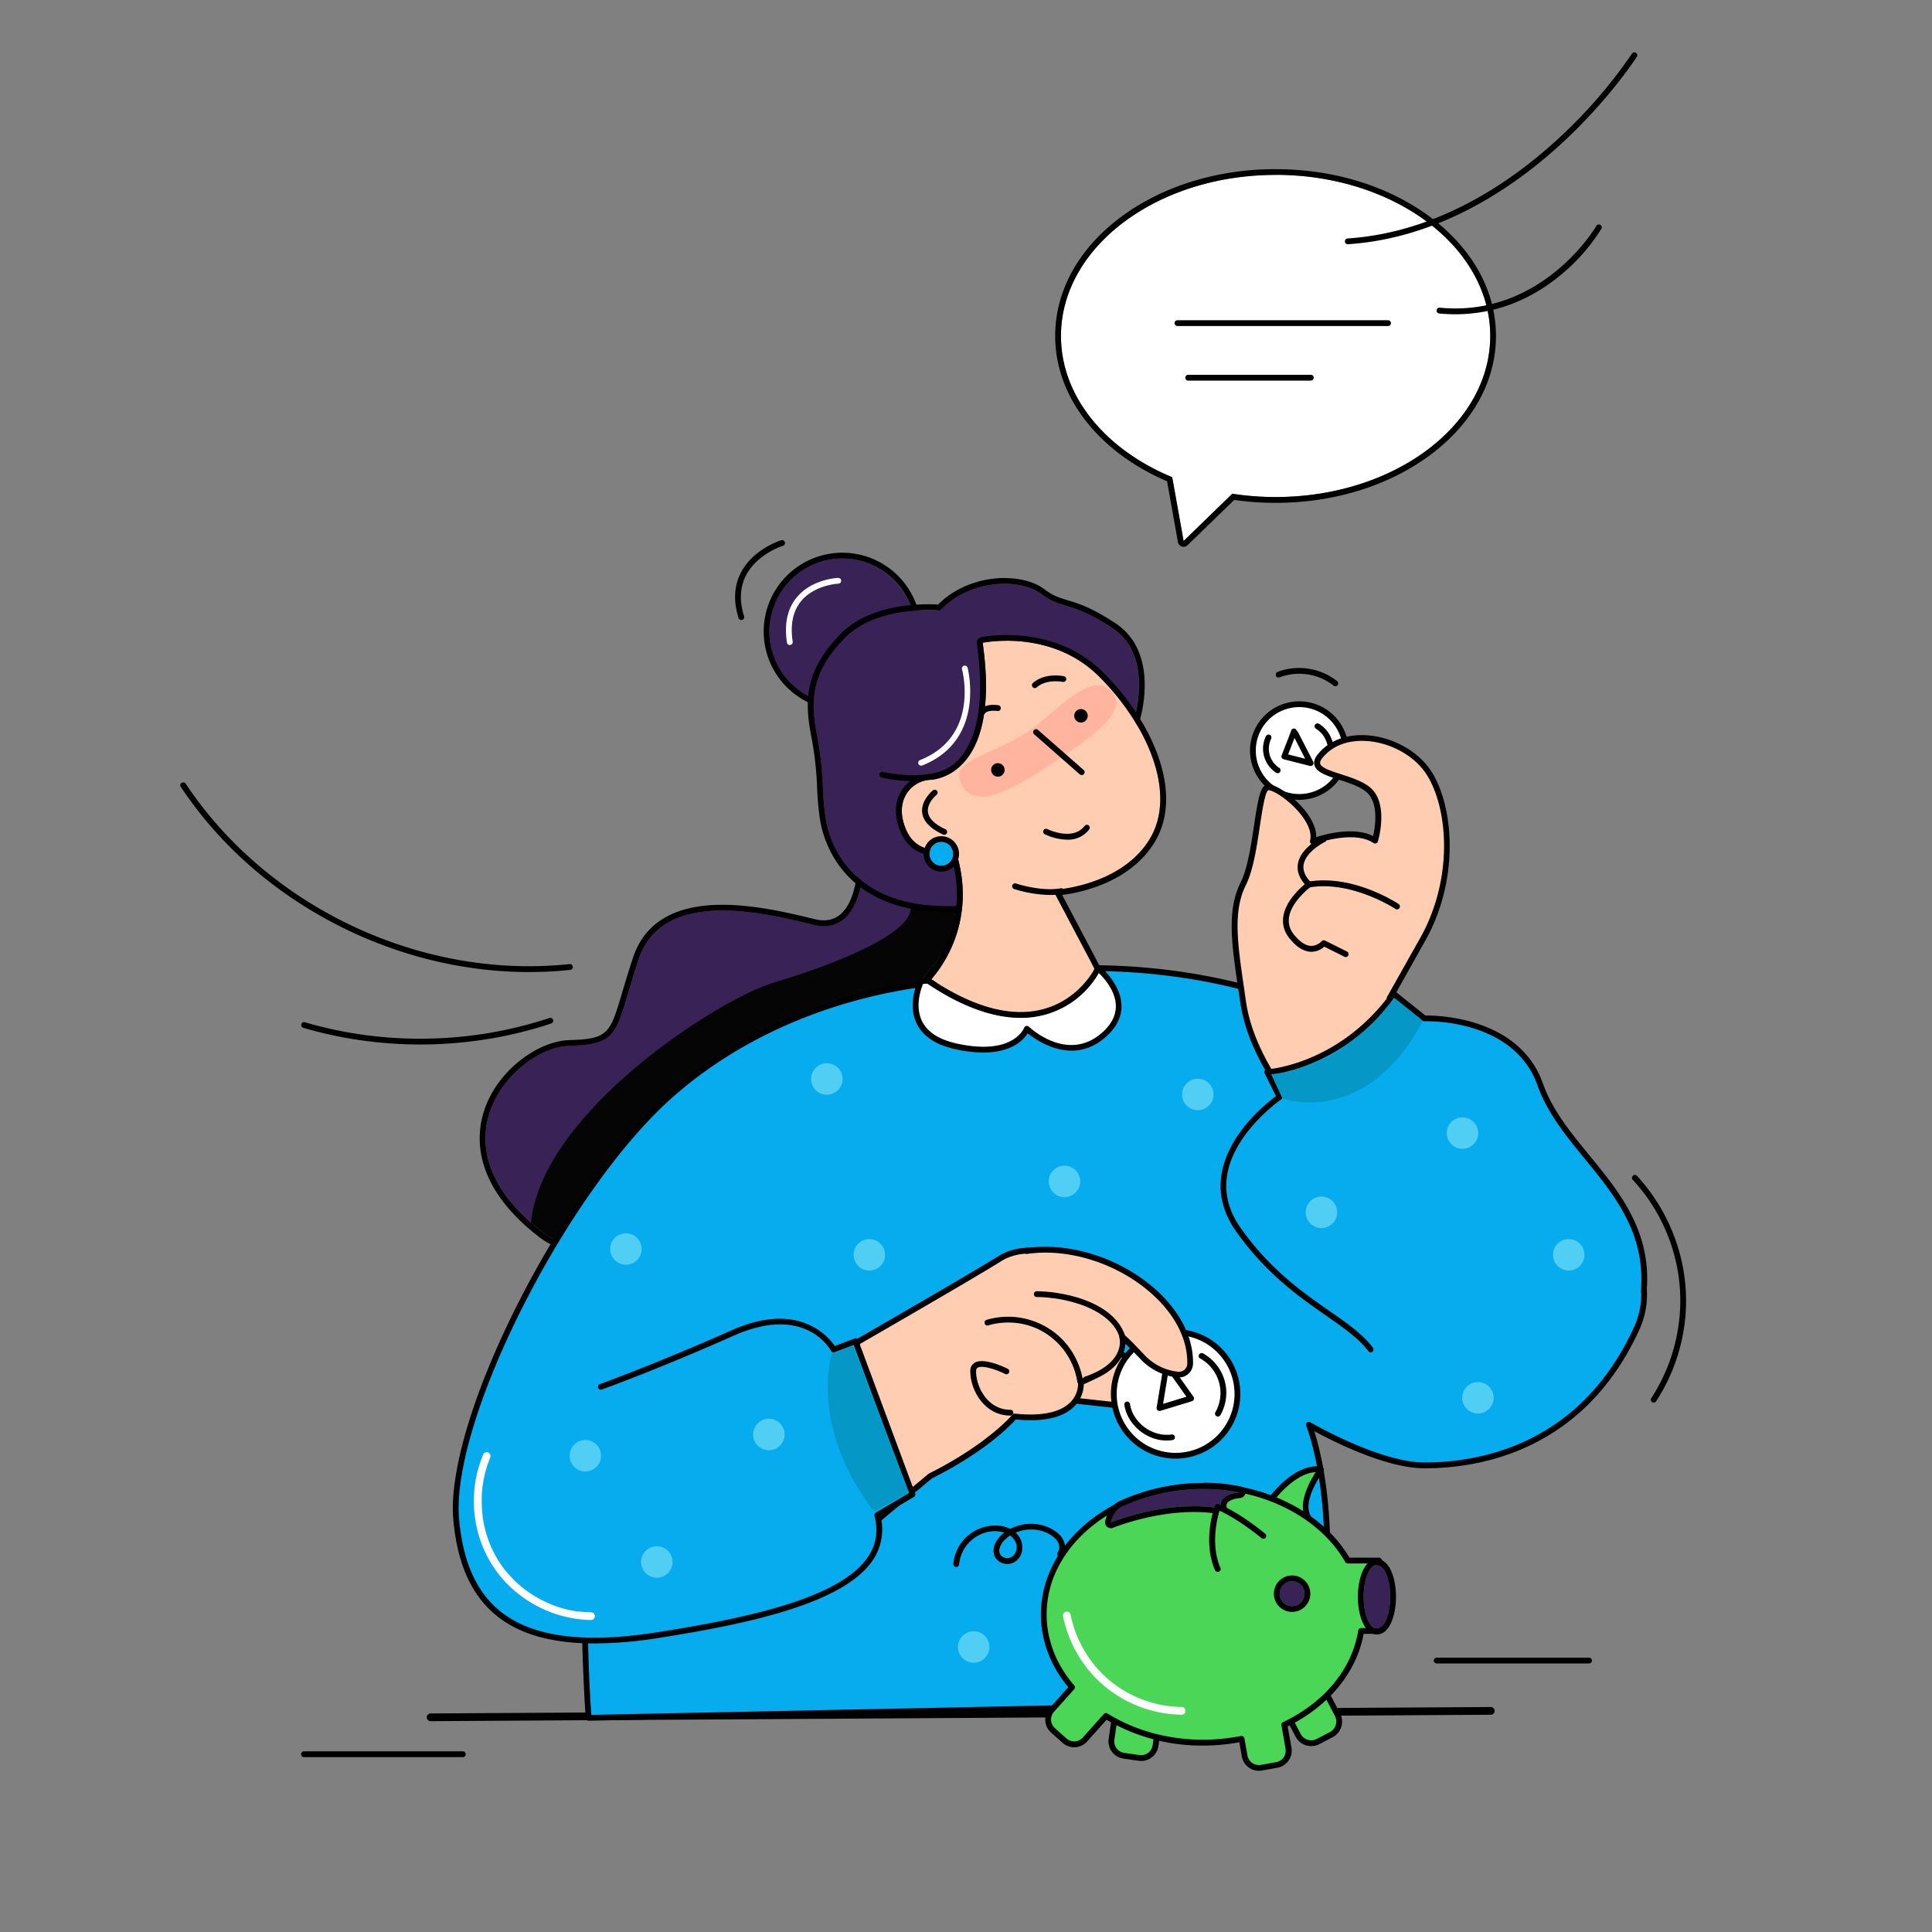 <svg xmlns="http://www.w3.org/2000/svg" width="1000" height="1000" viewBox="0 0 1000 1000">
  <rect x="0" y="0" width="1000" height="1000" fill="#808080" stroke="none"/>
  <g id="a0cd5719-ca5d-478e-9c70-6c74d0d6fac7" data-name="illustration">
    <g id="a3071f6f-406f-4f83-bc56-528bdad837d9" data-name="moneybox">
      <g id="bfd8b211-f732-4593-b015-704f152af0cb" data-name="line">
        <path d="M222.9,890.88a2,2,0,0,1,0-4l548.71-3.33h0a2,2,0,0,1,0,4l-548.71,3.33Z"/>
        <path d="M239.56,909.49H157.37a1.5,1.5,0,0,1,0-3h82.19a1.5,1.5,0,0,1,0,3Z"/>
        <path d="M822.49,861H743.63a1.5,1.5,0,0,1,0-3h78.86a1.5,1.5,0,0,1,0,3Z"/>
      </g>
      <g id="a3702439-d17f-4578-9944-5382d6d809cf" data-name="money 1">
        <g>
          <circle cx="672.5" cy="388.5" r="24" style="fill: #fff"/>
          <path d="M672.5,414A25.5,25.5,0,1,1,698,388.5,25.53,25.53,0,0,1,672.5,414Zm0-48A22.5,22.5,0,1,0,695,388.5,22.52,22.52,0,0,0,672.5,366Z"/>
        </g>
        <path d="M655.32,380.89A14.8,14.8,0,0,0,660.57,400a1.5,1.5,0,0,0,1.52-2.59,11.75,11.75,0,0,1-4.18-14.95,1.54,1.54,0,0,0-.54-2.05,1.5,1.5,0,0,0-2,.53Z"/>
        <path d="M681.12,377.18a13.17,13.17,0,0,1,5.68,7.41,13.39,13.39,0,0,1,.64,4.73,12.83,12.83,0,0,1-1.07,4.58,1.54,1.54,0,0,0,.54,2.05,1.51,1.51,0,0,0,2.05-.54,16.73,16.73,0,0,0-2.44-17.49,14.61,14.61,0,0,0-3.89-3.33,1.5,1.5,0,0,0-1.51,2.59Z"/>
        <path d="M668.33,378.18l-5,12.94a1.52,1.52,0,0,0,1,1.85l13.68,3.47a1.52,1.52,0,0,0,1.7-2.2l-8-15.57a1.5,1.5,0,0,0-2.59,1.51l8,15.57,1.69-2.2-13.68-3.47,1.05,1.84,5-12.94a1.51,1.51,0,0,0-1.05-1.84,1.53,1.53,0,0,0-1.84,1Z"/>
        <path d="M662.19,350.64a28.83,28.83,0,0,1,22.36.74,27.61,27.61,0,0,1,5.54,3.39,1.55,1.55,0,0,0,2.12,0,1.52,1.52,0,0,0,0-2.12A31.87,31.87,0,0,0,668.35,346a29.83,29.83,0,0,0-7,1.74,1.54,1.54,0,0,0-1,1.84,1.51,1.51,0,0,0,1.85,1.05Z"/>
      </g>
      <g id="e7c47a4d-ade4-40dc-b96b-ebfee6b573ee" data-name="woman">
        <g>
          <path d="M552.5,501.5s79.46-6.56,148,32S872.7,632.31,847,688s-72.5,70.5-109.67,70.49c-23.94,0-59.83-21-59.83-21s21.56,51.35,0,144l-372.84,7.65s-23.17-280.22,84.8-361.8" style="fill: #07acee"/>
          <path d="M304.66,890.65a1.5,1.5,0,0,1-1.5-1.38,957.91,957.91,0,0,1,1.92-150.57c4.48-46.71,12.61-87.39,24.16-120.89,14.49-42,34.45-72.87,59.32-91.66a1.5,1.5,0,0,1,1.81,2.39c-24.39,18.43-44,48.78-58.29,90.22-11.47,33.28-19.55,73.71-24,120.18-7,73-2.78,138.37-2,148.68L676.3,880c20.75-90.31,0-141.43-.18-141.94a1.49,1.49,0,0,1,2.14-1.87c.35.2,35.81,20.77,59.07,20.78h0c28.45,0,80.31-9,108.26-69.62,11.05-24-1.22-50.74-37.52-81.91-30.27-26-71.8-50.09-108.36-70.65C632.43,496.93,553.41,502.93,552.62,503a1.5,1.5,0,0,1-.24-3c.79-.06,80.7-6.15,148.86,32.19,36.67,20.63,78.36,44.84,108.83,71,17.1,14.68,29.17,28.78,35.86,41.92,7.84,15.39,8.66,30,2.43,43.52-28.65,62.08-81.81,71.36-111,71.36h0c-20,0-47.43-14-57.1-19.24,4.38,13.63,16.88,63.11-1.27,141.09a1.49,1.49,0,0,1-1.43,1.16l-372.84,7.65Z"/>
        </g>
        <g>
          <path d="M549.39,724.2s28.49,3.15,43,4.73,12.72-25.26-21.8-30" style="fill: #ffcdb2"/>
          <path d="M593.57,730.5a12,12,0,0,1-1.32-.08c-14.54-1.57-43-4.73-43-4.73l.33-3s28.49,3.15,43,4.73c3.86.42,6.43-1.45,6.87-5,.9-7.36-7.51-19.06-29-22a1.5,1.5,0,0,1-1.29-1.69,1.52,1.52,0,0,1,1.69-1.28c23.55,3.23,32.66,16.78,31.61,25.36A8.44,8.44,0,0,1,593.57,730.5Z"/>
        </g>
        <g>
          <path d="M443.42,694.87s60.34-34.71,74.08-43.37c27.42-17.28,87,22.09,55.54,48.16,0,0,2.46,5.84-5.54,11.84-1.69,1.27-8,4-8,4s2.18,21.54-34.35,17.69c0,0-12.65,15.31-43.6,30.81l-31.44,26.07Z" style="fill: #ffcdb2"/>
          <path d="M450.12,791.57a1.48,1.48,0,0,1-.59-.12,1.51,1.51,0,0,1-.91-1.28l-6.7-95.2a1.49,1.49,0,0,1,.75-1.4c.6-.35,60.47-34.79,74-43.34,17.92-11.3,48.68.27,61.29,17.65,8.33,11.49,7.13,23.21-3.26,32.3.44,2.22.5,7.4-6.33,12.52a55.32,55.32,0,0,1-7.38,3.77A16.9,16.9,0,0,1,556,728c-5.86,5.84-16,8.1-30.23,6.72-2.72,3.06-15.72,16.62-43.39,30.5l-31.31,26A1.47,1.47,0,0,1,450.12,791.57ZM445,695.7l6.43,91.35,29.19-24.21a1.34,1.34,0,0,1,.28-.18c30.25-15.15,43-30.27,43.12-30.42a1.53,1.53,0,0,1,1.31-.54c13.43,1.42,23.3-.57,28.53-5.74A13.69,13.69,0,0,0,558,715.64a1.51,1.51,0,0,1,.89-1.52,64.22,64.22,0,0,0,7.7-3.82c6.87-5.16,5.13-9.88,5-10.08a1.51,1.51,0,0,1,.43-1.72c13.26-11,7.87-22.8,3.48-28.85-11.62-16-40.91-27.19-57.26-16.88C505.56,660.8,452.24,691.52,445,695.7Z"/>
        </g>
        <g>
          <path d="M683.26,391.43c13.52-16.89,45.53-9.48,56.91,9.49s13.28,55-3.79,85.36l-17.07,30.35,11.38,7.59-64.5,43.63s-19-22.76-22.76-49.32-7.52-45.85.07-61,7.31-50,13-50,26,16,23,28c0,0,21-8,32.22-.44,0,0,5.69-19-3.8-26.56S675.68,400.92,683.26,391.43Z" style="fill: #ffcdb2"/>
          <path d="M666.19,569.35a1.47,1.47,0,0,1-1.15-.54c-.79-.94-19.29-23.39-23.1-50.07q-.48-3.36-1-6.56c-3.48-23.82-6-41,1.17-55.35,3.62-7.25,5.41-19.17,7-29.69,2.14-14.28,3.34-21.14,7.35-21.14,4.35,0,13.72,6.74,19.28,13.87,3.74,4.78,5.61,9.37,5.52,13.43,5.57-1.77,19.81-5.46,29.45-.54,1.09-4.8,3.16-17.54-3.76-23.08-3.4-2.72-8.9-4.5-13.74-6.06-6.29-2-11.72-3.79-12.82-7.43-.52-1.75,0-3.66,1.66-5.7,5.69-7.11,14.78-10.62,25.58-9.9,13.75.93,27.33,8.78,33.79,19.55,11.28,18.81,13.79,55.65-3.77,86.88L721.3,516.16,731.52,523a1.5,1.5,0,0,1,0,2.49L667,569.09A1.46,1.46,0,0,1,666.19,569.35ZM656.5,409c-1.7.68-3.25,11-4.39,18.58-1.61,10.74-3.43,22.92-7.27,30.59-6.74,13.48-4.28,30.29-.88,53.57.31,2.14.63,4.34.95,6.58,3.24,22.65,17.9,42.76,21.59,47.51l61.5-41.6-9.53-6.35a1.49,1.49,0,0,1-.47-2l17.07-30.35c17-30.25,14.67-65.78,3.82-83.86-6-10-18.61-17.24-31.42-18.11-9.8-.66-18,2.46-23,8.79-1,1.21-1.35,2.21-1.12,3,.64,2.13,5.83,3.81,10.86,5.43s10.86,3.51,14.69,6.57c10.16,8.13,4.54,27.35,4.3,28.16a1.51,1.51,0,0,1-.94,1,1.49,1.49,0,0,1-1.34-.16c-10.43-7-30.64.51-30.85.59a1.5,1.5,0,0,1-1.53-.28,1.52,1.52,0,0,1-.46-1.48c1.18-4.7-1.86-9.89-4.62-13.42C667.75,414.46,659.25,409,656.5,409Z"/>
        </g>
        <g>
          <path d="M446.73,449.88s-.84,34.74-25.7,28.73-78-19.38-90.4,17.72-8.27,44.22-35.81,44.93-74.9,50-13.5,96.84S496.41,482.94,496.41,482.94l-4.76-21Z" style="fill: #382256"/>
          <path d="M446.73,449.88l44.92,12.05,4.76,21S373,645.15,303.17,645.15a35,35,0,0,1-21.85-7c-61.4-46.87-14.05-96.13,13.5-96.84s23.36-7.82,35.81-44.93c6.55-19.52,24.35-25.07,43.37-25.07,17.13,0,35.25,4.5,47,7.35a23.34,23.34,0,0,0,5.5.7c19.49,0,20.2-29.43,20.2-29.43m0-3a3,3,0,0,0-3,2.93c0,.41-.93,26.5-17.21,26.5a20.47,20.47,0,0,1-4.8-.62l-.94-.23c-11.85-2.86-29.75-7.2-46.79-7.2-24.63,0-40.18,9.13-46.22,27.12-2.34,7-4.06,12.79-5.58,17.92-6.42,21.66-7.25,24.44-27.46,25-15.73.41-37.24,15.25-44.18,36.71-4.21,13-6.05,38.81,28.94,65.51a38,38,0,0,0,23.67,7.67c16.57,0,37.22-8.71,61.39-25.9,19.07-13.56,40.46-32.44,63.56-56.11a999.94,999.94,0,0,0,70.68-81.38,3,3,0,0,0,.54-2.48l-4.76-21a3,3,0,0,0-2.15-2.24l-44.92-12a2.94,2.94,0,0,0-.78-.11Z"/>
        </g>
        <path d="M274.83,632.77C280.58,575.66,371.84,517,401,508.4s64.33-22.66,69.62-35-15.37-18-15.37-18l6.2-1.62,30.22,8.11,4.76,21S342.71,685,281.32,638.1C279,636.32,276.85,634.55,274.83,632.77Z" style="fill: #050505"/>
        <g>
          <path d="M685.16,434.44s-20.87,10.11-7.59,23.39c0,0-20.86,15.17-7.59,28.45,0,0,7.59,9.49,15.18,1.9l11.38,5.69" style="fill: #ffcdb2"/>
          <path d="M696.54,495.37a1.5,1.5,0,0,1-.67-.16L685.42,490a9.85,9.85,0,0,1-7.1,2.63c-5.09-.29-8.92-4.68-9.45-5.32-3.5-3.53-5.1-7.51-4.76-11.84.64-8.2,8.14-15.22,11.25-17.79-3-3.43-4.16-7-3.56-10.61,1.42-8.4,12.25-13.73,12.71-14a1.5,1.5,0,0,1,1.31,2.7c-.1,0-9.9,4.89-11.06,11.77-.51,3,.8,6.13,3.87,9.21a1.51,1.51,0,0,1,.44,1.17,1.54,1.54,0,0,1-.61,1.1c-.11.08-10.68,7.88-11.36,16.66-.27,3.43,1.06,6.63,3.94,9.52l.12.12s3.31,4.06,7.34,4.27a7.35,7.35,0,0,0,5.6-2.49,1.49,1.49,0,0,1,1.73-.28l11.38,5.69a1.5,1.5,0,0,1-.67,2.84Z"/>
        </g>
        <g>
          <path d="M723.1,469.21S700.34,454,677.57,457.83" style="fill: #ffcdb2"/>
          <path d="M723.1,470.71a1.47,1.47,0,0,1-.83-.25c-.23-.15-22.55-14.8-44.45-11.15a1.5,1.5,0,1,1-.49-3c23.08-3.85,45.65,11,46.6,11.61a1.5,1.5,0,0,1,.42,2.08A1.52,1.52,0,0,1,723.1,470.71Z"/>
        </g>
        <g>
          <path d="M495,507.88s-81.5.62-147.5,58.62c-55.05,48.38-115.92,168.43-111.37,219.83s36.33,70.69,104.45,60,122.63-25.7,113.55-62.12l18.16-10.71-29.52-79.25-11.35,4.28s-13.63-25.7-52.23-8.57-68.13,27.85-68.13,27.85" style="fill: #07acee"/>
          <path d="M307.77,850.65c-21.72,0-38.24-4.58-50.07-13.83-13.46-10.52-21-27-23.07-50.36-2.15-24.4,10.37-66.21,33.5-111.86s52.38-86.38,78.38-109.23c34.32-30.15,72.84-44.59,99.11-51.38,28.48-7.37,49.16-7.61,49.37-7.61a1.49,1.49,0,0,1,1.51,1.49,1.5,1.5,0,0,1-1.49,1.51c-.81,0-81.72,1.31-146.52,58.25-25.72,22.6-54.77,63.1-77.69,108.33s-35.29,86.37-33.18,110.24c2,22.49,9.16,38.28,21.93,48.26,16.54,12.92,43,16.32,80.8,10.37,45.88-7.22,94.72-17.5,109-39.09,4.2-6.33,5.28-13.26,3.3-21.19a1.5,1.5,0,0,1,.69-1.65l17.09-10.07-28.56-76.67L432,699.92a1.52,1.52,0,0,1-1.86-.71c-.53-1-13.51-24.22-50.29-7.89-38.21,17-67.93,27.77-68.22,27.88a1.5,1.5,0,1,1-1-2.82c.3-.11,29.92-10.89,68-27.81,34.63-15.37,50.11,3.19,53.45,8.11l10.21-3.85a1.48,1.48,0,0,1,1.15,0,1.5,1.5,0,0,1,.79.85L473.7,773a1.5,1.5,0,0,1-.65,1.81l-17.21,10.15a28.36,28.36,0,0,1-4,22.47c-15,22.57-64.54,33.09-111.06,40.4A213.93,213.93,0,0,1,307.77,850.65Z"/>
        </g>
        <g>
          <path d="M709.49,698.51c-12.85-17.13-42.84-25.7-68.54-62.11s21.42-68.55,21.42-68.55L655.94,555s37.71-1.94,65.56-40.5l15.83,12.65s47.13-2.14,60,34.28,57.83,57.83,53.55,107.1" style="fill: #07acee"/>
          <path d="M709.49,700a1.46,1.46,0,0,1-1.2-.6c-5-6.65-12.82-12.1-21.89-18.42-13.85-9.64-31.09-21.64-46.68-43.73-6.76-9.57-9.22-19.73-7.33-30.19,3.75-20.73,23.2-36.13,28.06-39.69l-5.85-11.71a1.49,1.49,0,0,1,0-1.42,1.53,1.53,0,0,1,1.22-.75c.37,0,37.36-2.4,64.42-39.88a1.54,1.54,0,0,1,1-.61,1.52,1.52,0,0,1,1.14.32l15.4,12.31c5.49-.08,48.59.47,60.88,35.29,4.82,13.63,14.11,25,23.95,37,15.92,19.47,32.39,39.61,29.68,70.7a1.5,1.5,0,0,1-3-.26c2.6-29.88-13.47-49.53-29-68.54-9.57-11.7-19.47-23.8-24.45-37.93-12.34-35-58-33.3-58.5-33.28a1.47,1.47,0,0,1-1-.32l-14.61-11.68c-23.95,32.21-55,38.47-63.54,39.61l5.46,10.92a1.51,1.51,0,0,1-.5,1.91c-.24.16-23.9,16.55-27.87,38.52-1.74,9.64.56,19,6.83,27.92,15.29,21.66,32.28,33.49,45.94,43,9.28,6.46,17.3,12.05,22.58,19.08a1.5,1.5,0,0,1-.3,2.1A1.45,1.45,0,0,1,709.49,700Z"/>
        </g>
        <g>
          <path d="M520.86,709.79s-17.14-8.57-17.14,0,6.43,21.42,19.28,21.42" style="fill: #ffcdb2"/>
          <path d="M523,732.71c-13.56,0-20.78-13.31-20.78-22.92a4.83,4.83,0,0,1,2.22-4.41c4.76-2.94,15.84,2.44,17.09,3.07a1.5,1.5,0,1,1-1.34,2.68c-4.44-2.22-11.78-4.68-14.17-3.2-.34.21-.8.63-.8,1.86,0,8.35,6.18,19.92,17.78,19.92a1.5,1.5,0,0,1,0,3Z"/>
        </g>
        <g id="b984d861-fc0e-4001-b6d0-8375e94e47e6" data-name="money 2">
          <circle cx="608.5" cy="721.5" r="32" style="fill: #fff"/>
          <path d="M608.5,755A33.5,33.5,0,1,1,642,721.5,33.54,33.54,0,0,1,608.5,755Zm0-64A30.5,30.5,0,1,0,639,721.5,30.53,30.53,0,0,0,608.5,691Z"/>
        </g>
        <path d="M582,727.29c1.34,8.79,8.9,16,17.46,17.86a21,21,0,0,0,7.62.21,1.52,1.52,0,0,0,1-1.85,1.55,1.55,0,0,0-1.85-1,9.73,9.73,0,0,1-1.22.13c-.52,0-1,0-1.55,0a15.71,15.71,0,0,1-2.74-.27,19.38,19.38,0,0,1-5.46-1.88,20.35,20.35,0,0,1-8.28-7.83,17.37,17.37,0,0,1-2.14-6.16,1.51,1.51,0,0,0-1.85-1,1.53,1.53,0,0,0-1,1.84Z"/>
        <path d="M621.17,703.12a20.44,20.44,0,0,1,10.36,20.7,20.77,20.77,0,0,1-2.47,7.18,1.5,1.5,0,0,0,2.59,1.51,23.26,23.26,0,0,0-2.95-27.21,23.3,23.3,0,0,0-6-4.77c-1.7-.93-3.21,1.66-1.52,2.59Z"/>
        <path d="M602.31,706.54l-3.61,21.89a1.51,1.51,0,0,0,1.84,1.84l16.39-5a1.51,1.51,0,0,0,.89-2.2l-13-18.31a1.53,1.53,0,0,0-2.05-.54,1.51,1.51,0,0,0-.54,2l13,18.31.9-2.2-16.39,5,1.85,1.85,3.61-21.9a1.54,1.54,0,0,0-1.05-1.84,1.5,1.5,0,0,0-1.84,1Z"/>
        <path d="M560.54,714.64a39.67,39.67,0,0,0-11.32-22,39.45,39.45,0,0,0-38.56-9.5c-1.85.55-1.06,3.45.79,2.89a36.87,36.87,0,0,1,24.68,1.38,36.5,36.5,0,0,1,21.51,28,1.53,1.53,0,0,0,1.85,1,1.56,1.56,0,0,0,1-1.85Z"/>
        <g>
          <path d="M531.5,647.5c38.84-5.68,85.11,24.4,84.54,58.3a5.82,5.82,0,0,1-6.51,5.64,29.28,29.28,0,0,1-18-8.94C581,691.5,580.8,692,580.8,692S585,706.14,562,714" style="fill: #ffcdb2"/>
          <path d="M562,715.5a1.5,1.5,0,0,1-.49-2.92c21.29-7.26,18-19.64,17.9-20.16a1.58,1.58,0,0,1,.07-1,1.54,1.54,0,0,1,1.12-.87c.93-.17,1.39-.23,12,11A27.74,27.74,0,0,0,609.7,710a4.38,4.38,0,0,0,3.38-1.05,4.2,4.2,0,0,0,1.46-3.12c.21-12.72-6.48-25.71-18.85-36.58-17.52-15.4-42.63-23.34-64-20.22a1.5,1.5,0,1,1-.44-3c22.18-3.25,48.24,5,66.39,20.93,13,11.46,20.1,25.27,19.87,38.88a7.25,7.25,0,0,1-2.48,5.32,7.38,7.38,0,0,1-5.71,1.78,30.72,30.72,0,0,1-18.94-9.4c-3.92-4.12-6.37-6.58-7.88-8-.33,5.16-3.47,14.27-20.1,19.94A1.61,1.61,0,0,1,562,715.5Z"/>
        </g>
        <path d="M583,694.1c-1.26-7.4-6.53-13.12-12.74-17-6.57-4-14.2-6.36-21.75-7.64a74.05,74.05,0,0,0-11.88-1.11,1.5,1.5,0,0,0,0,3q2.38,0,4.77.21c.87.07,1.75.16,2.62.26l1.2.15c.28,0-.36,0,.1,0l.29,0,.72.11a74.1,74.1,0,0,1,10.9,2.48,50,50,0,0,1,10.12,4.26c.77.43,1.52.89,2.26,1.37l1.08.73.58.42.23.17s.37.28.15.12a27.3,27.3,0,0,1,3.78,3.51c.31.35.6.7.88,1s.06.07,0,0l.24.33c.15.2.29.4.43.61a19.79,19.79,0,0,1,1.42,2.39c.1.2.2.4.29.61s.09.2.14.31a1.42,1.42,0,0,1,.08.18c0-.13-.06-.14,0,0,.18.44.35.89.5,1.35a19.73,19.73,0,0,1,.69,2.85A1.52,1.52,0,0,0,581.9,696,1.56,1.56,0,0,0,583,694.1Z"/>
        <g>
          <path d="M476.73,507.86S463.5,534.5,494.5,541.5s37-9,37-9,21,20,40,3-4-35-4-35Z" style="fill: #fff"/>
          <path d="M509,544.79A67.59,67.59,0,0,1,494.17,543c-10-2.25-16.61-6.73-19.75-13.32-4.92-10.36.72-21.95,1-22.44a1.51,1.51,0,0,1,1.23-.83L567.38,499a1.5,1.5,0,0,1,1,.32c.48.37,11.71,9.29,12.09,20.89.2,6-2.5,11.48-8,16.41-16.83,15.06-35.27,2.47-40.55-1.77C529.84,538.17,523.79,544.79,509,544.79Zm-31.24-35.5c-1.09,2.6-4.24,11.44-.6,19.08,2.72,5.71,8.67,9.63,17.69,11.67,29.19,6.59,35-7.47,35.27-8.08a1.5,1.5,0,0,1,2.43-.55c.82.78,20.24,18.84,38,3,4.81-4.3,7.17-9,7-14.06-.29-9-8.49-16.56-10.5-18.28Z"/>
        </g>
        <g>
          <circle cx="435.92" cy="326.84" r="37.75" style="fill: #382256"/>
          <path d="M436,289.09a37.75,37.75,0,0,1,2.89,75.39q-1.49.12-3,.12A37.76,37.76,0,0,1,433,289.2c1-.08,2-.11,3-.11m0-3c-1.06,0-2.14,0-3.2.12a40.76,40.76,0,0,0,3.12,81.39c1.06,0,2.14-.05,3.21-.13A40.75,40.75,0,0,0,436,286.09Z"/>
        </g>
        <g>
          <path d="M586.91,372.59s10.65-33.09-11.12-47.46-26-9.45-37-17.78-37.3-7.42-52.11,8.65c0,0-32.38-3.22-49.39,14.17s-18.22,31.26-14.43,50.47,2.31,29.66,4.51,43.25,14.2,48.29,70.69,45S586.91,372.59,586.91,372.59Z" style="fill: #382256"/>
          <path d="M520,302.17c7.57,0,14.41,1.86,18.8,5.18,11,8.33,15.18,3.41,37,17.78s11.12,47.46,11.12,47.46-32.31,93-88.81,96.32c-2.53.14-5,.21-7.31.21-50.23,0-61.27-32.24-63.38-45.23-2.2-13.59-.72-24-4.51-43.25s-2.58-33.08,14.43-50.47c12.41-12.69,33-14.4,43.24-14.4,3.78,0,6.15.23,6.15.23,8.89-9.65,21.93-13.83,33.31-13.83m0-3c-13.17,0-25.95,5.11-34.5,13.74-1.12-.07-2.82-.14-5-.14-11.36,0-32.36,2-45.39,15.31-17.89,18.3-19.13,33.34-15.22,53.14a170.64,170.64,0,0,1,3,26.38,150.33,150.33,0,0,0,1.53,16.77c1.82,11.21,12,47.75,66.34,47.75,2.43,0,4.94-.07,7.49-.22,13.54-.78,26.82-6.55,39.46-17.13,9.94-8.32,19.52-19.63,28.48-33.63a251.17,251.17,0,0,0,23.52-47.56.25.25,0,0,0,0-.07,67.83,67.83,0,0,0,2.75-19.28c-.08-14.22-5.29-25.15-15.07-31.6-12.44-8.21-19.38-10.33-25-12-4.29-1.31-7.39-2.25-11.85-5.64-4.85-3.68-12.36-5.79-20.61-5.79Z"/>
        </g>
        <path d="M472.63,404.29a74.3,74.3,0,0,1-16.38-1.87,1.5,1.5,0,0,1,.72-2.91c.22.05,22.22,5.38,35.48-2.87a1.5,1.5,0,0,1,1.59,2.55C487.64,403.17,479.63,404.29,472.63,404.29Z"/>
        <path d="M476.79,396.31a1.5,1.5,0,0,1-.56-2.9c30.64-12.19,22.08-45.61,21.7-47a1.5,1.5,0,0,1,2.9-.78c.1.37,9.65,37.41-23.49,50.59A1.54,1.54,0,0,1,476.79,396.31Z" style="fill: #fff"/>
        <path d="M383.71,320.93a1.5,1.5,0,0,1-1.43-1.05c-2.77-8.8-2.34-16.75,1.29-23.63,6.37-12.09,20.22-16.44,20.81-16.62a1.5,1.5,0,0,1,.88,2.87c-.13,0-13.28,4.19-19.05,15.17C383,303.81,382.62,311,385.14,319a1.5,1.5,0,0,1-1,1.88A1.41,1.41,0,0,1,383.71,320.93Z"/>
        <path d="M408.81,333.89a1.5,1.5,0,0,1-1.48-1.27c-1.48-9.68.22-17.55,5.05-23.4,7.81-9.47,20.89-10.09,21.44-10.11a1.5,1.5,0,0,1,.12,3c-.12,0-12.32.6-19.26,9-4.25,5.16-5.73,12.23-4.38,21a1.51,1.51,0,0,1-1.26,1.71Z" style="fill: #fff"/>
        <g>
          <path d="M545,460.64l21.53,40.78s-22.77,46.52-84.49,5.43c0,0,26.56-27.31,11.87-68.63,0,0-17.81,7.13-24.75-8.4s2.6-25.45,11.73-26.16c0,0,37.91.49,27.75-71,0,0,35-7.31,59.86,17.14s41.47,61,26.14,85.18S545,460.64,545,460.64Z" style="fill: #ffcdb2"/>
          <path d="M521,331.63c12.44,0,32,2.86,47.52,18.16,24.85,24.46,41.47,61,26.14,85.18S545,460.64,545,460.64l21.53,40.78s-11,22.38-38.27,22.38c-12.06,0-27.31-4.36-46.22-16.95,0,0,26.56-27.31,11.87-68.63a27.22,27.22,0,0,1-9.09,1.63c-5.47,0-12-1.93-15.66-10-6.95-15.52,2.6-25.45,11.73-26.16h0c1,0,37.75-.47,27.73-71a66.74,66.74,0,0,1,12.34-1m0-3v0a68.63,68.63,0,0,0-13,1.09,3,3,0,0,0-2.35,3.35c5,34.93-2,51.43-8.63,59.12-7.27,8.38-15.77,8.47-16.13,8.47h-.25a18.53,18.53,0,0,0-14.22,8.94c-3.53,5.95-3.54,13.57,0,21.44,3.45,7.72,9.82,11.8,18.4,11.8a30,30,0,0,0,7.17-.91c11.85,37.6-11.85,62.56-12.1,62.82a3,3,0,0,0,.49,4.59c17.4,11.58,33.51,17.45,47.88,17.45a46.12,46.12,0,0,0,41-24.06,3,3,0,0,0,0-2.72l-19.44-36.83c10.22-1.34,34.71-6.58,47.43-26.61,7.63-12,8.43-27.61,2.3-45.08-5.35-15.21-15.6-30.79-28.87-43.84-16-15.73-35.8-19-49.61-19Z"/>
        </g>
        <path d="M543.36,463.24a65.27,65.27,0,0,1-18.47-3.09,1.5,1.5,0,0,1,1-2.85c.13.05,12.91,4.29,23.06,2.49a1.5,1.5,0,1,1,.53,2.95A35.14,35.14,0,0,1,543.36,463.24Z"/>
        <path d="M488.75,432.09a1.44,1.44,0,0,1-.63-.14c-6.61-3.07-10.24-6.86-10.79-11.27-.79-6.35,5.2-11.31,5.46-11.51a1.5,1.5,0,1,1,1.89,2.32c-.07.06-5,4.15-4.37,8.83.42,3.31,3.47,6.31,9.08,8.91a1.5,1.5,0,0,1-.64,2.86Z"/>
        <path d="M538.18,374.19c-14.61,12.84-41,18.11-41.57,26.18s6.86,14.39,16.95,11.31,18.86-8.36,36.31-20,33.67-24.43,26.11-33S559.66,355.3,538.18,374.19Z" style="fill: #ffb49f"/>
        <path d="M535.63,356.15a1.48,1.48,0,0,1-1.13-.51,1.49,1.49,0,0,1,.14-2.12c6.37-5.59,15.79-3.57,16.19-3.48a1.5,1.5,0,0,1-.65,2.92c-.14,0-8.37-1.74-13.56,2.82A1.51,1.51,0,0,1,535.63,356.15Z"/>
        <path d="M559.88,401.17a1.51,1.51,0,0,1-1-.37l-23.62-20.74a1.5,1.5,0,0,1,2-2.26l23.63,20.74a1.51,1.51,0,0,1,.14,2.12A1.49,1.49,0,0,1,559.88,401.17Z"/>
        <g>
          <circle cx="487.24" cy="442" r="6.18" style="fill: #07acee"/>
          <path d="M487.25,435.82a6.18,6.18,0,0,1,.47,12.34l-.48,0a6.18,6.18,0,0,1-.47-12.34l.48,0m0-3q-.36,0-.72,0a9.18,9.18,0,0,0,.71,18.33q.36,0,.72,0a9.18,9.18,0,0,0-.71-18.33Z"/>
        </g>
        <circle cx="516.5" cy="398.5" r="3.5"/>
        <circle cx="559.5" cy="370.5" r="3.5"/>
        <path d="M552.35,434.62a28.81,28.81,0,0,1-11.52-2.78,1.5,1.5,0,1,1,1.34-2.68c.13.06,13,6.33,19.15-1.58a1.5,1.5,0,1,1,2.36,1.84A13.65,13.65,0,0,1,552.35,434.62Z"/>
        <path d="M508.5,370a1.47,1.47,0,0,1-.83-.25,1.5,1.5,0,0,1-.42-2.08c2.47-3.7,8.78-2.77,9.5-2.65a1.5,1.5,0,0,1-.49,3h0c-1.32-.22-5.33-.43-6.51,1.35A1.49,1.49,0,0,1,508.5,370Z"/>
        <path d="M736.5,528.5c.07-.12-15-12-15-12-27.85,38.56-63.56,39.5-63.56,39.5L664,569l-.5-.5S706.5,584.5,736.5,528.5Z" style="fill: #0598c6"/>
        <path d="M430.5,700.5s-12,38,22,82l18-10-29-76Z" style="fill: #0598c6"/>
        <circle cx="427.97" cy="558.49" r="8.14" style="fill: #51cef4"/>
        <circle cx="323.97" cy="646.49" r="8.14" style="fill: #51cef4"/>
        <circle cx="449.97" cy="649.49" r="8.14" style="fill: #51cef4"/>
        <circle cx="619.97" cy="566.49" r="8.14" style="fill: #51cef4"/>
        <circle cx="550.97" cy="611.49" r="8.14" style="fill: #51cef4"/>
        <circle cx="302.97" cy="753.49" r="8.14" style="fill: #51cef4"/>
        <circle cx="339.97" cy="808.49" r="8.14" style="fill: #51cef4"/>
        <circle cx="397.97" cy="742.49" r="8.14" style="fill: #51cef4"/>
        <circle cx="683.97" cy="627.49" r="8.14" style="fill: #51cef4"/>
        <circle cx="756.97" cy="586.49" r="8.14" style="fill: #51cef4"/>
        <circle cx="811.97" cy="649.49" r="8.14" style="fill: #51cef4"/>
        <circle cx="764.97" cy="723.49" r="8.14" style="fill: #51cef4"/>
        <circle cx="503.97" cy="852.49" r="8.14" style="fill: #51cef4"/>
        <path d="M845.14,610.7a91.86,91.86,0,0,1,13.55,19,93.27,93.27,0,0,1,8.36,21.68,90.71,90.71,0,0,1,2.65,23.55,93.21,93.21,0,0,1-3.65,23.93,92.15,92.15,0,0,1-9.76,22.28c-.52.86-1.06,1.71-1.61,2.55a1.5,1.5,0,1,0,2.59,1.51,94.68,94.68,0,0,0,10.79-22.66A96.64,96.64,0,0,0,872.59,678a93.29,93.29,0,0,0-2-24.44,96.18,96.18,0,0,0-8-22.75,94.86,94.86,0,0,0-13.35-20c-.65-.76-1.32-1.5-2-2.23-1.32-1.42-3.44.7-2.12,2.12Z"/>
        <path d="M93.51,407.18a205.52,205.52,0,0,0,29.37,35,219.67,219.67,0,0,0,36,27.73,224.91,224.91,0,0,0,41,19.91,218.15,218.15,0,0,0,44.08,11.15,207.25,207.25,0,0,0,45.35,1.58q2.85-.22,5.7-.53a1.54,1.54,0,0,0,1.5-1.5A1.52,1.52,0,0,0,295,499a204.46,204.46,0,0,1-45-.27,215,215,0,0,1-43.81-9.87,221.57,221.57,0,0,1-40.95-18.62A216.74,216.74,0,0,1,129,443.71a203.71,203.71,0,0,1-29.72-33.45q-1.6-2.28-3.14-4.6c-1.07-1.6-3.67-.1-2.59,1.52Z"/>
        <path d="M157,532a212,212,0,0,0,24.65,5.65,219.49,219.49,0,0,0,25.44,2.73,215.72,215.72,0,0,0,25.3-.26,219,219,0,0,0,25.38-3.24,211.6,211.6,0,0,0,24.54-6.14l3-1a1.54,1.54,0,0,0,1-1.85,1.51,1.51,0,0,0-1.84-1,211.79,211.79,0,0,1-49.1,10,218,218,0,0,1-25.17.62,211.1,211.1,0,0,1-49.42-7.54q-1.51-.42-3-.87c-1.85-.54-2.65,2.35-.79,2.9Z"/>
        <path d="M250.2,752.69a61.85,61.85,0,0,0-4.93,23.7,62.9,62.9,0,0,0,4.3,23.42,60,60,0,0,0,12.72,19.78,62.83,62.83,0,0,0,18.58,13.13,62.18,62.18,0,0,0,22.27,5.69c.93.06,1.85.09,2.77.1a2,2,0,1,0,0-4c-1.81,0-3.63-.13-5.43-.32l-.67-.08-.37,0-.12,0-.2,0-.29,0-.75-.11q-1.36-.23-2.73-.51a60.34,60.34,0,0,1-10.4-3.19l-.31-.13-.62-.26-1.3-.59c-.81-.38-1.61-.77-2.41-1.19q-2.46-1.28-4.8-2.77a54.42,54.42,0,0,1-8.34-6.47q-2-1.89-3.87-4c-.59-.67-1.17-1.35-1.73-2l-.42-.52c0-.08-.11-.15-.17-.23.19.25,0,0,0,0-.29-.38-.58-.76-.86-1.15a56.55,56.55,0,0,1-5.67-9.76q-.3-.64-.57-1.29c-.09-.21,0,0,0,0,0-.12-.11-.24-.16-.37s-.2-.49-.29-.74c-.36-.91-.69-1.82-1-2.74-.61-1.81-1.14-3.65-1.57-5.51s-.79-3.74-1.05-5.63c-.05-.34,0,.27,0-.07l0-.29-.09-.7-.15-1.51c-.08-.93-.14-1.87-.18-2.81-.08-1.94-.06-3.88,0-5.83,0-.93.12-1.87.22-2.8,0-.47.1-.93.15-1.4,0-.13,0-.27.05-.4,0,0,0,.27,0,0s.07-.53.12-.8A57.94,57.94,0,0,1,252.75,757c.15-.41.3-.82.46-1.23.09-.21.17-.43.26-.65l.15-.37s.15-.35,0-.08a2.06,2.06,0,0,0-.72-2.74,2,2,0,0,0-2.74.72Z" style="fill: #fff"/>
      </g>
      <g id="f8d64f67-4a68-4663-8a68-57c3ac5279a5" data-name="moneybox">
        <g>
          <path d="M658.31,775.68s12.62-17.19,25.47-15c0,0-12.43,16.47-6.21,25.37" style="fill: #4bd657"/>
          <path d="M677.57,787.5a1.49,1.49,0,0,1-1.23-.64C671,779.15,677.77,767,681,762c-10.94.41-21.41,14.46-21.52,14.62a1.5,1.5,0,1,1-2.42-1.78c.54-.73,13.34-17.91,26.93-15.64a1.53,1.53,0,0,1,1.15.92,1.5,1.5,0,0,1-.2,1.46c-.11.16-11.7,15.71-6.18,23.61a1.5,1.5,0,0,1-.37,2.09A1.44,1.44,0,0,1,677.57,787.5Z"/>
        </g>
        <g>
          <rect x="666.5" y="868.5" width="23" height="33" rx="7.63" transform="translate(-332.59 414.23) rotate(-27.57)" style="fill: #4bd657"/>
          <path d="M678.69,903.78a9.14,9.14,0,0,1-8.11-4.9l-8.21-15.72a9.13,9.13,0,0,1,3.87-12.33l6.86-3.58a9.15,9.15,0,0,1,12.32,3.87l8.21,15.72a9.13,9.13,0,0,1-3.87,12.33l-6.86,3.58A9.09,9.09,0,0,1,678.69,903.78Zm-1.38-34.56a6.08,6.08,0,0,0-2.82.69l-6.86,3.58a6.15,6.15,0,0,0-2.6,8.28l8.21,15.72a6.14,6.14,0,0,0,8.27,2.6l6.86-3.58h0a6.15,6.15,0,0,0,2.6-8.28l-8.21-15.72A6.14,6.14,0,0,0,677.31,869.22Z"/>
        </g>
        <g>
          <rect x="576.5" y="876.5" width="23" height="33" rx="7.53" transform="translate(134.44 -75.23) rotate(8.26)" style="fill: #4bd657"/>
          <path d="M590.65,911.48a8.35,8.35,0,0,1-1.31-.1h0l-7.86-1.14A9,9,0,0,1,573.85,900l2.57-17.76a9,9,0,0,1,10.24-7.63l7.86,1.14A9,9,0,0,1,602.15,886l-2.57,17.76A9,9,0,0,1,590.65,911.48Zm-.88-3.06a6.06,6.06,0,0,0,6.84-5.1l2.58-17.76a6,6,0,0,0-5.1-6.83l-7.86-1.15a6.06,6.06,0,0,0-6.84,5.1l-2.58,17.76a6,6,0,0,0,5.1,6.83Z"/>
        </g>
        <g>
          <path d="M697.6,807.75C684.52,785,655.93,769.2,622.74,769.2c-45.55,0-82.47,29.73-82.47,66.4,0,14,5.41,27,14.62,37.73L544.45,885a7.53,7.53,0,0,0,.6,10.63L551,901a7.54,7.54,0,0,0,10.63-.61l10.83-12.15c13.93,8.65,31.36,13.8,50.3,13.8a101.46,101.46,0,0,0,19.94-2l1.57,8.82a7.53,7.53,0,0,0,8.73,6.09l7.82-1.39a7.53,7.53,0,0,0,6.09-8.73l-2.15-12.09c21.32-10.19,36.45-27.88,39.76-48.56h9.27V807.75Z" style="fill: #4bd657"/>
          <path d="M651.64,916.56a9,9,0,0,1-8.87-7.45l-1.3-7.32a102.93,102.93,0,0,1-18.73,1.71,96.89,96.89,0,0,1-50-13.36l-10,11.21a9,9,0,0,1-12.75.73l-5.93-5.29a9,9,0,0,1-.72-12.75l9.58-10.74c-9.26-11.18-14.14-24.19-14.14-37.7,0-37.44,37.67-67.9,84-67.9,32.2,0,61.81,15.1,75.72,38.55h15.31a1.5,1.5,0,0,1,1.5,1.5v36.42a1.5,1.5,0,0,1-1.5,1.5h-8c-3.66,20-17.91,37.34-39.34,47.91l2,11A9,9,0,0,1,661.06,915l-7.82,1.39A9.61,9.61,0,0,1,651.64,916.56Zm-9-18a1.49,1.49,0,0,1,1.48,1.24l1.56,8.81a6,6,0,0,0,7,4.88l7.82-1.39a6,6,0,0,0,4.88-7L663.27,893a1.49,1.49,0,0,1,.83-1.61c21.55-10.31,35.74-27.6,38.92-47.45a1.49,1.49,0,0,1,1.48-1.26h7.77V809.25H697.6a1.49,1.49,0,0,1-1.3-.75c-13.2-23-42.07-37.8-73.56-37.8-44.65,0-81,29.11-81,64.9,0,13.19,4.93,25.9,14.26,36.75a1.51,1.51,0,0,1,0,2L545.57,886a6,6,0,0,0,.48,8.51l5.93,5.29a6,6,0,0,0,8.51-.49l10.83-12.14a1.49,1.49,0,0,1,1.91-.28c14.31,8.88,31.42,13.57,49.51,13.57a100.1,100.1,0,0,0,19.65-1.94A1.36,1.36,0,0,1,642.68,898.53Z"/>
        </g>
        <g>
          <path d="M580.34,779.85s-4,2-5.39,8.15c0,0,29.06-12.07,57-7.23,0,0-2.24-7.13,9.72-8.33C641.64,772.44,612,765,580.34,779.85Z" style="fill: #382256"/>
          <path d="M622.84,770.57a84.6,84.6,0,0,1,18.8,1.87c-12,1.2-9.72,8.33-9.72,8.33A81.51,81.51,0,0,0,618,779.62c-22.86,0-43,8.38-43,8.38,1.43-6.12,5.39-8.15,5.39-8.15a100.32,100.32,0,0,1,42.5-9.28m0-3a104,104,0,0,0-43.78,9.57l-.09,0c-.53.28-5.25,2.88-6.94,10.14A3,3,0,0,0,575,791a2.88,2.88,0,0,0,1.15-.23c.2-.08,19.92-8.15,41.88-8.15a79,79,0,0,1,13.43,1.1,2.84,2.84,0,0,0,.58,0,2.91,2.91,0,0,0,2.81-3.87,2.45,2.45,0,0,1,.4-1.89c.54-.77,2.13-2.13,6.74-2.59a3,3,0,0,0,.43-5.89,87,87,0,0,0-19.53-2Z"/>
        </g>
        <g>
          <ellipse cx="712.7" cy="826.5" rx="6.87" ry="16.5" style="fill: #382256"/>
          <path d="M712.7,810c3.8,0,6.87,7.39,6.87,16.5S716.5,843,712.7,843s-6.87-7.39-6.87-16.5,3.08-16.5,6.87-16.5m0-3c-6.48,0-9.87,9.81-9.87,19.5s3.39,19.5,9.87,19.5,9.87-9.81,9.87-19.5S719.18,807,712.7,807Z"/>
        </g>
        <g>
          <path d="M653.8,794.9s-12.85-10.71-23.56-15c0,0-6.43,17.13,0,32.13" style="fill: #4bd657"/>
          <path d="M630.24,813.54a1.49,1.49,0,0,1-1.38-.91c-6.59-15.37-.3-32.53,0-33.25a1.47,1.47,0,0,1,.8-.84,1.51,1.51,0,0,1,1.16,0c10.81,4.33,23.43,14.8,24,15.24a1.5,1.5,0,1,1-1.92,2.3c-.12-.1-11.64-9.64-21.69-14.12-1.32,4.4-4.57,17.76.46,29.52a1.5,1.5,0,0,1-.78,2A1.59,1.59,0,0,1,630.24,813.54Z"/>
        </g>
        <g>
          <circle cx="668.79" cy="824.89" r="6.43" style="fill: #382256"/>
          <path d="M668.79,818.46a6.43,6.43,0,1,1-6.43,6.43,6.43,6.43,0,0,1,6.43-6.43m0-3a9.43,9.43,0,1,0,9.43,9.43,9.44,9.44,0,0,0-9.43-9.43Z"/>
        </g>
        <path d="M550,805.12a7.54,7.54,0,0,0,1-6.33,10.58,10.58,0,0,0-3.6-5.35,21.12,21.12,0,0,0-11.22-4.58,23.11,23.11,0,0,0-11.53,1.67c-3.68,1.54-7.27,4.1-9.18,7.7a8.87,8.87,0,0,0-1,6.25,6.6,6.6,0,0,0,3.77,4.37,7.58,7.58,0,0,0,5.71.22,8,8,0,0,0,4.36-4.11,10.1,10.1,0,0,0-2.65-11.67c-3.39-3.11-8.26-4.08-12.72-3.57a22.34,22.34,0,0,0-12.38,5.49,22,22,0,0,0-6.57,11,23.68,23.68,0,0,0-.55,3.37,1.5,1.5,0,0,0,3,0,19,19,0,0,1,12.87-16.08,16.81,16.81,0,0,1,11.22,0c3,1.19,5.65,4,5.7,7.29a6.16,6.16,0,0,1-1.37,4,4.86,4.86,0,0,1-1.76,1.35,4.4,4.4,0,0,1-1.79.33A4.33,4.33,0,0,1,518,805a4.28,4.28,0,0,1-.48-4c1-3.16,3.87-5.49,6.68-7a20.19,20.19,0,0,1,9.28-2.32,19.22,19.22,0,0,1,9.29,2.2c2.85,1.54,6,4.19,5.47,7.71a4.36,4.36,0,0,1-.85,2,1.51,1.51,0,0,0,.54,2,1.53,1.53,0,0,0,2-.54Z"/>
        <path d="M550.27,836.66a64.11,64.11,0,0,0,14.34,29.13,63.57,63.57,0,0,0,47,21.74,2,2,0,0,0,2-2,2,2,0,0,0-2-2,56.89,56.89,0,0,1-16-2.44c-1.31-.38-2.61-.81-3.89-1.28q-.93-.34-1.86-.72l-.69-.29-1-.42a61.78,61.78,0,0,1-7.32-3.89c-1.16-.72-2.29-1.48-3.4-2.27s-1.93-1.43-3.07-2.39a61,61,0,0,1-5.64-5.38,60,60,0,0,1-14.63-28.85,2,2,0,0,0-2.46-1.4,2.05,2.05,0,0,0-1.4,2.46Z" style="fill: #fff"/>
      </g>
      <g id="b977f571-8902-4ab1-ac26-b92d3e08d819" data-name="message">
        <g>
          <path d="M549.16,173.88c0-46,49.73-83.38,111.09-83.38s111.09,37.33,111.09,83.38-49.73,83.38-111.09,83.38a148,148,0,0,1-22.42-1.7L612.64,280l-5.9-33C572.41,232.77,549.16,205.37,549.16,173.88Z" style="fill: #fff"/>
          <path d="M660.25,90.5c61.36,0,111.09,37.33,111.09,83.38s-49.73,83.38-111.09,83.38a148,148,0,0,1-22.42-1.7L612.64,280l-5.9-33c-34.33-14.19-57.58-41.59-57.58-73.08,0-46,49.73-83.38,111.09-83.38m0-3c-30.32,0-58.86,8.89-80.36,25-21.75,16.33-33.73,38.12-33.73,61.36,0,31.19,22.14,59.89,57.91,75.21l5.62,31.44a3,3,0,0,0,2,2.33,3.21,3.21,0,0,0,.92.14,3,3,0,0,0,2.09-.85l24.12-23.4a152.16,152.16,0,0,0,21.4,1.51c30.32,0,58.86-8.89,80.36-25,21.75-16.33,33.73-38.12,33.73-61.36s-12-45-33.73-61.36c-21.5-16.13-50-25-80.36-25Z"/>
        </g>
        <path d="M718.44,168.75h-109a1.5,1.5,0,0,1,0-3h109a1.5,1.5,0,0,1,0,3Z"/>
        <path d="M678.44,197H615a1.5,1.5,0,0,1,0-3h63.48a1.5,1.5,0,0,1,0,3Z"/>
        <path d="M584.32,213.67c-1.24-1.26-2.42-2.56-3.54-3.92q-.39-.47-.78-1l-.38-.48c-.14-.18,0,0,0,0l-.24-.33q-.78-1-1.5-2.07a60.32,60.32,0,0,1-5.09-8.86c-.17-.36-.34-.73-.5-1.1l-.24-.55s-.13-.3-.06-.13-.08-.19-.09-.22c-.33-.8-.65-1.61-.94-2.43q-.86-2.34-1.5-4.75t-1.11-4.93c-.07-.39-.13-.79-.2-1.18,0-.19-.06-.39-.08-.58s0-.2-.05-.3c0-.33,0,.28,0,0q-.16-1.23-.27-2.46a54.33,54.33,0,0,1,.06-10c0-.41.08-.82.13-1.22,0-.19,0-.38.08-.56,0,.36,0-.2,0-.31.12-.78.25-1.55.4-2.32.3-1.55.66-3.08,1.09-4.6s.94-3.08,1.51-4.59c.13-.36.27-.71.41-1.07l.21-.53c0-.09.26-.61.13-.31.33-.76.67-1.52,1-2.27a62.81,62.81,0,0,1,4.86-8.42c.46-.67.93-1.33,1.42-2,.12-.16.23-.32.35-.47s.34-.44.16-.22l.79-1q1.59-2,3.31-3.77a65.55,65.55,0,0,1,7.32-6.64l.36-.27.48-.36,1.07-.77a2,2,0,0,0,.71-2.74,2,2,0,0,0-2.73-.71,68.48,68.48,0,0,0-15.16,14.76,62.87,62.87,0,0,0-9.33,17.85,56.37,56.37,0,0,0-2.84,20,59.3,59.3,0,0,0,4.48,20.29,64,64,0,0,0,11.56,18.33c.6.67,1.22,1.33,1.85,2a2,2,0,0,0,2.83,0,2.05,2.05,0,0,0,0-2.83Z" style="fill: #fff"/>
        <path d="M697.67,126.42a1.5,1.5,0,0,1-.09-3c46.36-3.1,83.84-28.87,107.13-49.95a255.48,255.48,0,0,0,39.92-45.61,1.5,1.5,0,1,1,2.52,1.62c-.14.23-14.79,23-40.37,46.16-23.65,21.42-61.75,47.62-109,50.77Z"/>
        <path d="M753.29,162.67c-2.71,0-5.5-.13-8.36-.41a1.5,1.5,0,0,1,.29-3c53,5.15,80.77-41.77,81-42.24a1.5,1.5,0,1,1,2.59,1.5,98.21,98.21,0,0,1-21.1,23.89C796.23,152,777.81,162.67,753.29,162.67Z"/>
      </g>
    </g>
  </g>
</svg>
